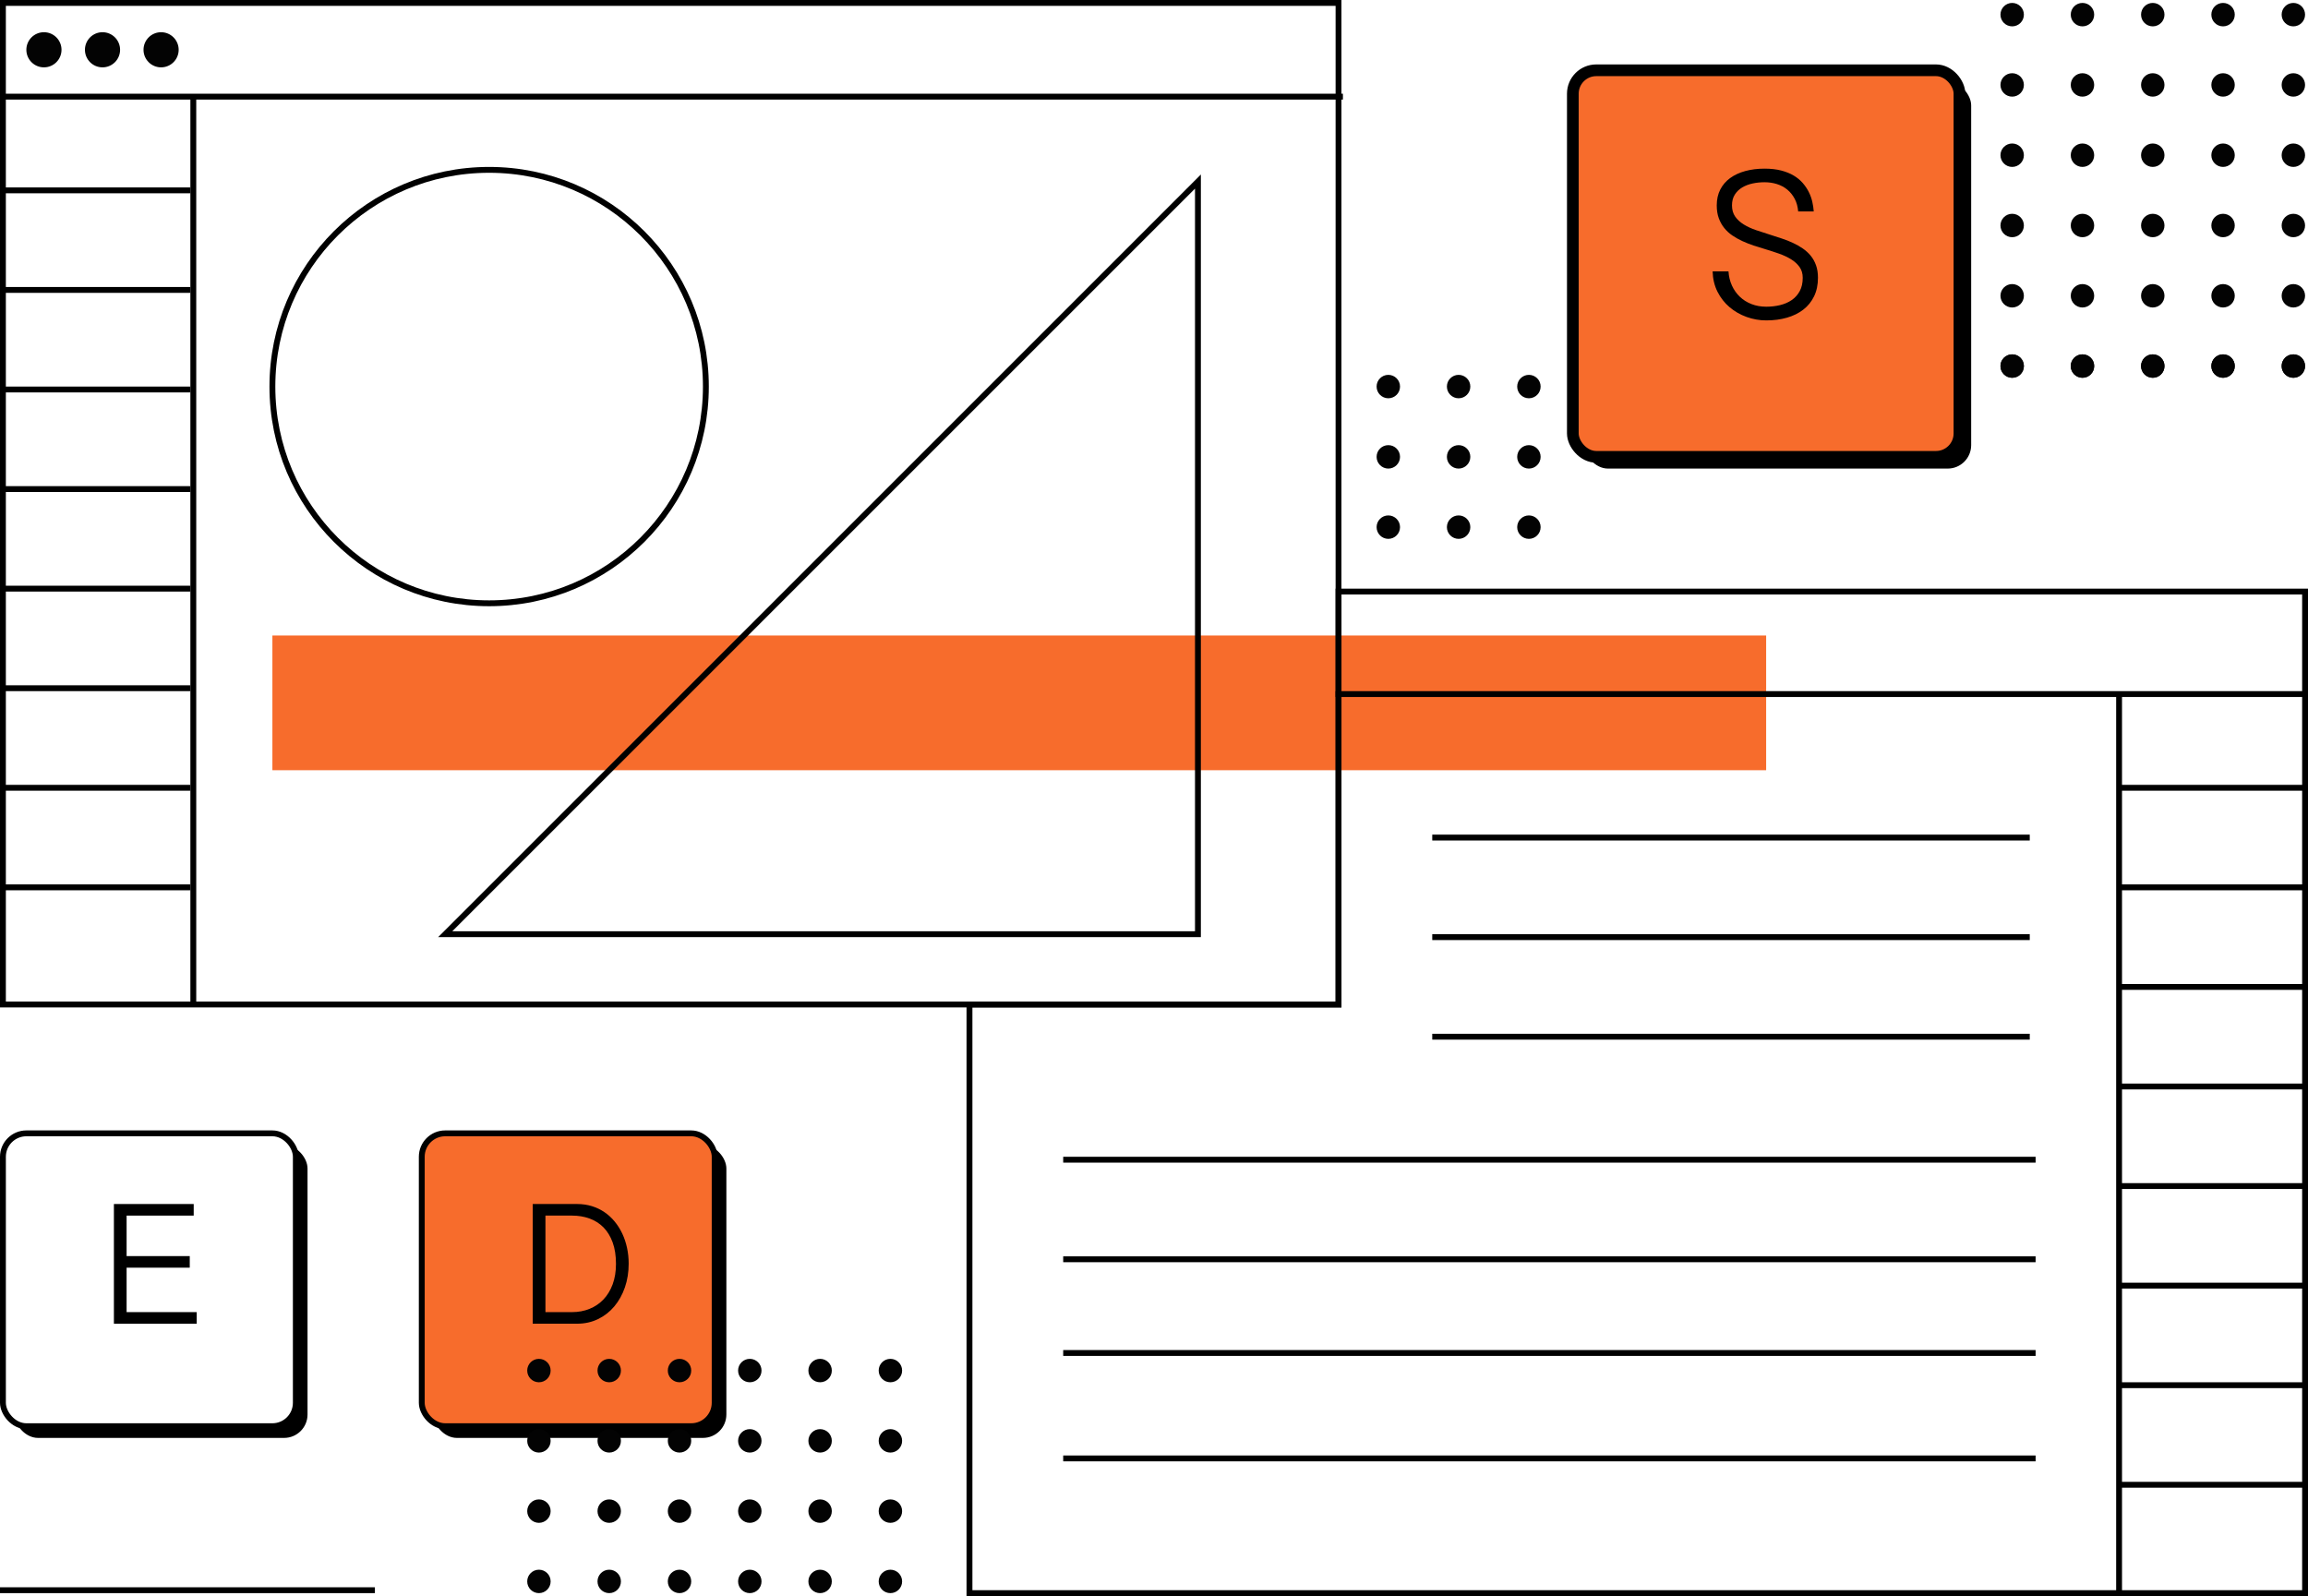 <?xml version="1.0" encoding="UTF-8"?>
<svg width="788px" height="545px" viewBox="0 0 788 545" version="1.1" xmlns="http://www.w3.org/2000/svg" xmlns:xlink="http://www.w3.org/1999/xlink">
    <title>Desktop</title>
    <defs>
        <rect id="path-1" x="0" y="0" width="132" height="132" rx="8"></rect>
        <filter x="-3.0%" y="-3.0%" width="109.1%" height="109.1%" filterUnits="objectBoundingBox" id="filter-2">
            <feMorphology radius="2" operator="dilate" in="SourceAlpha" result="shadowSpreadOuter1"></feMorphology>
            <feOffset dx="4" dy="4" in="shadowSpreadOuter1" result="shadowOffsetOuter1"></feOffset>
            <feComposite in="shadowOffsetOuter1" in2="SourceAlpha" operator="out" result="shadowOffsetOuter1"></feComposite>
            <feColorMatrix values="0 0 0 0 0   0 0 0 0 0   0 0 0 0 0  0 0 0 0.5 0" type="matrix" in="shadowOffsetOuter1"></feColorMatrix>
        </filter>
        <rect id="path-3" x="0" y="0" width="100" height="100" rx="8"></rect>
        <filter x="-3.0%" y="-3.0%" width="110.0%" height="110.0%" filterUnits="objectBoundingBox" id="filter-4">
            <feMorphology radius="1" operator="dilate" in="SourceAlpha" result="shadowSpreadOuter1"></feMorphology>
            <feOffset dx="4" dy="4" in="shadowSpreadOuter1" result="shadowOffsetOuter1"></feOffset>
            <feComposite in="shadowOffsetOuter1" in2="SourceAlpha" operator="out" result="shadowOffsetOuter1"></feComposite>
            <feColorMatrix values="0 0 0 0 0   0 0 0 0 0   0 0 0 0 0  0 0 0 0.5 0" type="matrix" in="shadowOffsetOuter1"></feColorMatrix>
        </filter>
        <rect id="path-5" x="0" y="0" width="100" height="100" rx="8"></rect>
        <filter x="-3.0%" y="-3.0%" width="110.0%" height="110.0%" filterUnits="objectBoundingBox" id="filter-6">
            <feMorphology radius="1" operator="dilate" in="SourceAlpha" result="shadowSpreadOuter1"></feMorphology>
            <feOffset dx="4" dy="4" in="shadowSpreadOuter1" result="shadowOffsetOuter1"></feOffset>
            <feComposite in="shadowOffsetOuter1" in2="SourceAlpha" operator="out" result="shadowOffsetOuter1"></feComposite>
            <feColorMatrix values="0 0 0 0 0   0 0 0 0 0   0 0 0 0 0  0 0 0 0.5 0" type="matrix" in="shadowOffsetOuter1"></feColorMatrix>
        </filter>
    </defs>
    <g id="Desktop" stroke="none" stroke-width="1" fill="none" fill-rule="evenodd">
        <rect id="Rectangle" fill="#F76C2C" x="93" y="217" width="510" height="46"></rect>
        <path d="M787,202 L787,544 L331,544 L331,343 L457,343 L457,202 L787,202 Z" id="Combined-Shape" stroke="#000000" stroke-width="2"></path>
        <rect id="Rectangle" stroke="#000000" stroke-width="2" x="1" y="1" width="456" height="342"></rect>
        <polygon id="Line" fill="#000000" fill-rule="nonzero" points="458.5 32 458.5 34 0.5 34 0.5 32"></polygon>
        <polygon id="Line-Copy-11" fill="#000000" fill-rule="nonzero" points="788 236 788 238 456 238 456 236"></polygon>
        <polygon id="Line-Copy-14" fill="#000000" fill-rule="nonzero" points="693 319 693 321 489 321 489 319"></polygon>
        <polygon id="Line-Copy-18" fill="#000000" fill-rule="nonzero" points="693 285 693 287 489 287 489 285"></polygon>
        <polygon id="Line-Copy-15" fill="#000000" fill-rule="nonzero" points="693 353 693 355 489 355 489 353"></polygon>
        <polygon id="Line-Copy-16" fill="#000000" fill-rule="nonzero" points="695 395 695 397 363 397 363 395"></polygon>
        <polygon id="Line-Copy-17" fill="#000000" fill-rule="nonzero" points="695 429 695 431 363 431 363 429"></polygon>
        <polygon id="Line-Copy-20" fill="#000000" fill-rule="nonzero" points="695 461 695 463 363 463 363 461"></polygon>
        <polygon id="Line-Copy-21" fill="#000000" fill-rule="nonzero" points="695 497 695 499 363 499 363 497"></polygon>
        <g id="Group-2" transform="translate(1, 64)" fill="#000000" fill-rule="nonzero">
            <polygon id="Line-Copy-2" points="64 0 64 2 0 2 0 0"></polygon>
            <polygon id="Line-Copy-3" points="64 170 64 172 0 172 0 170"></polygon>
            <polygon id="Line-Copy-7" points="64 204 64 206 0 206 0 204"></polygon>
            <polygon id="Line-Copy-8" points="64 238 64 240 0 240 0 238"></polygon>
            <polygon id="Line-Copy-9" points="64 136 64 138 0 138 0 136"></polygon>
            <polygon id="Line-Copy-4" points="64 102 64 104 0 104 0 102"></polygon>
            <polygon id="Line-Copy-5" points="64 68 64 70 0 70 0 68"></polygon>
            <polygon id="Line-Copy-6" points="64 34 64 36 0 36 0 34"></polygon>
        </g>
        <polygon id="Line-Copy" fill="#000000" fill-rule="nonzero" transform="translate(66, 188) rotate(90) translate(-66, -188) " points="221 187 221 189 -89 189 -89 187"></polygon>
        <polygon id="Path-Copy-2" fill="#000000" fill-rule="nonzero" points="128 542 128 544 0 544 0 542"></polygon>
        <polygon id="Line-Copy-12" fill="#000000" fill-rule="nonzero" transform="translate(723, 390.5) rotate(90) translate(-723, -390.5) " points="877 389 877 391 570 391 570 389"></polygon>
        <circle id="Oval" fill="#030303" cx="15" cy="17" r="6"></circle>
        <circle id="Oval-Copy" fill="#030303" cx="35" cy="17" r="6"></circle>
        <circle id="Oval-Copy-2" fill="#030303" cx="55" cy="17" r="6"></circle>
        <polygon id="Path" stroke="#000000" stroke-width="2" fill-rule="nonzero" points="409 319 409 62 152 319"></polygon>
        <path d="M167,58 C126.131,58 93,91.131 93,132 C93,172.869 126.131,206 167,206 C207.869,206 241,172.869 241,132 C241,91.131 207.869,58 167,58 Z" id="Path" stroke="#000000" stroke-width="2" fill-rule="nonzero"></path>
        <g id="Group-2-Copy" transform="translate(724, 268)" fill="#000000" fill-rule="nonzero">
            <polygon id="Line-Copy-2" points="64 0 64 2 0 2 0 0"></polygon>
            <polygon id="Line-Copy-3" points="64 170 64 172 0 172 0 170"></polygon>
            <polygon id="Line-Copy-7" points="64 204 64 206 0 206 0 204"></polygon>
            <polygon id="Line-Copy-8" points="64 238 64 240 0 240 0 238"></polygon>
            <polygon id="Line-Copy-9" points="64 136 64 138 0 138 0 136"></polygon>
            <polygon id="Line-Copy-4" points="64 102 64 104 0 104 0 102"></polygon>
            <polygon id="Line-Copy-5" points="64 68 64 70 0 70 0 68"></polygon>
            <polygon id="Line-Copy-6" points="64 34 64 36 0 36 0 34"></polygon>
        </g>
        <g id="Group-3" transform="translate(537, 24)">
            <g id="Rectangle">
                <use fill="black" fill-opacity="1" filter="url(#filter-2)" xlink:href="#path-1"></use>
                <use stroke="#000000" stroke-width="4" fill="#F76C2C" fill-rule="evenodd" xlink:href="#path-1"></use>
            </g>
            <path d="M66.043,85.406 C68.598,85.406 70.953,85.096 73.109,84.475 C75.266,83.854 77.129,82.934 78.699,81.715 C80.27,80.496 81.494,78.979 82.373,77.162 C83.252,75.346 83.691,73.242 83.691,70.852 C83.691,69.258 83.475,67.846 83.041,66.615 C82.607,65.385 82.004,64.295 81.23,63.346 C80.457,62.396 79.549,61.564 78.506,60.85 C77.463,60.135 76.338,59.496 75.131,58.934 C73.924,58.371 72.658,57.873 71.334,57.439 C70.01,57.006 68.691,56.578 67.379,56.156 C65.715,55.641 64.098,55.113 62.527,54.574 C60.957,54.035 59.562,53.391 58.344,52.641 C57.125,51.891 56.152,50.994 55.426,49.951 C54.699,48.908 54.336,47.637 54.336,46.137 C54.336,44.684 54.658,43.453 55.303,42.445 C55.947,41.438 56.791,40.623 57.834,40.002 C58.877,39.381 60.061,38.93 61.385,38.648 C62.709,38.367 64.062,38.227 65.445,38.227 C66.945,38.227 68.363,38.438 69.699,38.859 C71.035,39.281 72.213,39.914 73.232,40.758 C74.252,41.602 75.09,42.645 75.746,43.887 C76.402,45.129 76.801,46.57 76.941,48.211 L76.941,48.211 L82.25,48.211 C82.18,47.156 82.016,46.055 81.758,44.906 C81.5,43.758 81.102,42.645 80.562,41.566 C80.023,40.488 79.332,39.463 78.488,38.49 C77.645,37.518 76.613,36.668 75.395,35.941 C74.176,35.215 72.746,34.641 71.105,34.219 C69.465,33.797 67.578,33.586 65.445,33.586 C63.055,33.586 60.857,33.861 58.854,34.412 C56.85,34.963 55.127,35.766 53.686,36.82 C52.244,37.875 51.125,39.182 50.328,40.74 C49.531,42.299 49.133,44.098 49.133,46.137 C49.133,47.777 49.361,49.225 49.818,50.479 C50.275,51.732 50.896,52.852 51.682,53.836 C52.467,54.82 53.393,55.676 54.459,56.402 C55.525,57.129 56.674,57.773 57.904,58.336 C59.135,58.898 60.412,59.402 61.736,59.848 C63.061,60.293 64.379,60.703 65.691,61.078 C67.262,61.547 68.814,62.051 70.35,62.59 C71.885,63.129 73.256,63.768 74.463,64.506 C75.67,65.244 76.643,66.123 77.381,67.143 C78.119,68.162 78.488,69.398 78.488,70.852 C78.488,72.633 78.148,74.15 77.469,75.404 C76.789,76.658 75.875,77.678 74.727,78.463 C73.578,79.248 72.254,79.822 70.754,80.186 C69.254,80.549 67.684,80.73 66.043,80.73 C64.215,80.73 62.533,80.432 60.998,79.834 C59.463,79.236 58.133,78.398 57.008,77.32 C55.883,76.242 54.986,74.971 54.318,73.506 C53.65,72.041 53.258,70.43 53.141,68.672 L53.141,68.672 L47.727,68.672 C47.797,71.25 48.354,73.57 49.396,75.633 C50.439,77.695 51.811,79.447 53.51,80.889 C55.209,82.33 57.148,83.443 59.328,84.229 C61.508,85.014 63.746,85.406 66.043,85.406 Z" id="S" fill="#000000" fill-rule="nonzero"></path>
        </g>
        <g id="Group-3-Copy" transform="translate(1, 387)">
            <g id="Rectangle">
                <use fill="black" fill-opacity="1" filter="url(#filter-4)" xlink:href="#path-3"></use>
                <use stroke="#000000" stroke-width="2" fill="#FFFFFF" fill-rule="evenodd" xlink:href="#path-3"></use>
            </g>
            <polygon id="E" fill="#000000" fill-rule="nonzero" points="66.16 65 66.16 61.045 42.225 61.045 42.225 45.869 63.787 45.869 63.787 41.914 42.225 41.914 42.225 28.086 65.135 28.086 65.135 24.131 37.889 24.131 37.889 65"></polygon>
        </g>
        <g id="Group-3-Copy-2" transform="translate(144, 387)">
            <g id="Rectangle">
                <use fill="black" fill-opacity="1" filter="url(#filter-6)" xlink:href="#path-5"></use>
                <use stroke="#000000" stroke-width="2" fill="#F76C2C" fill-rule="evenodd" xlink:href="#path-5"></use>
            </g>
            <path d="M53.035,65 C55.633,65 58.011,64.478 60.169,63.433 C62.327,62.388 64.183,60.942 65.735,59.097 C67.288,57.251 68.494,55.083 69.354,52.593 C70.213,50.103 70.643,47.402 70.643,44.492 C70.643,42.637 70.457,40.845 70.086,39.116 C69.715,37.388 69.178,35.771 68.475,34.268 C67.771,32.764 66.907,31.387 65.882,30.137 C64.856,28.887 63.694,27.817 62.396,26.929 C61.097,26.04 59.661,25.352 58.089,24.863 C56.517,24.375 54.832,24.131 53.035,24.131 L53.035,24.131 L37.889,24.131 L37.889,65 L53.035,65 Z M51.307,61.045 L42.225,61.045 L42.225,28.086 L51.307,28.086 C53.436,28.086 55.413,28.413 57.239,29.067 C59.065,29.722 60.652,30.723 62,32.07 C63.348,33.418 64.402,35.132 65.164,37.212 C65.926,39.292 66.307,41.748 66.307,44.58 C66.307,47.178 65.931,49.497 65.179,51.538 C64.427,53.579 63.382,55.303 62.044,56.709 C60.706,58.115 59.119,59.189 57.283,59.932 C55.447,60.674 53.455,61.045 51.307,61.045 L51.307,61.045 Z" id="D" fill="#000000" fill-rule="nonzero"></path>
        </g>
        <g id="Group" transform="translate(683, 1)" fill="#030303">
            <g id="Group-4">
                <circle id="Oval-Copy" cx="4" cy="4" r="4"></circle>
                <circle id="Oval-Copy-2" cx="28" cy="4" r="4"></circle>
                <circle id="Oval-Copy-5" cx="52" cy="4" r="4"></circle>
                <circle id="Oval-Copy-4" cx="76" cy="4" r="4"></circle>
                <circle id="Oval-Copy-3" cx="100" cy="4" r="4"></circle>
            </g>
            <g id="Group-4-Copy" transform="translate(0, 24)">
                <circle id="Oval-Copy" cx="4" cy="4" r="4"></circle>
                <circle id="Oval-Copy-2" cx="28" cy="4" r="4"></circle>
                <circle id="Oval-Copy-5" cx="52" cy="4" r="4"></circle>
                <circle id="Oval-Copy-4" cx="76" cy="4" r="4"></circle>
                <circle id="Oval-Copy-3" cx="100" cy="4" r="4"></circle>
            </g>
            <g id="Group-4-Copy-2" transform="translate(0, 48)">
                <circle id="Oval-Copy" cx="4" cy="4" r="4"></circle>
                <circle id="Oval-Copy-2" cx="28" cy="4" r="4"></circle>
                <circle id="Oval-Copy-5" cx="52" cy="4" r="4"></circle>
                <circle id="Oval-Copy-4" cx="76" cy="4" r="4"></circle>
                <circle id="Oval-Copy-3" cx="100" cy="4" r="4"></circle>
            </g>
            <g id="Group-4-Copy-3" transform="translate(0, 72)">
                <circle id="Oval-Copy" cx="4" cy="4" r="4"></circle>
                <circle id="Oval-Copy-2" cx="28" cy="4" r="4"></circle>
                <circle id="Oval-Copy-5" cx="52" cy="4" r="4"></circle>
                <circle id="Oval-Copy-4" cx="76" cy="4" r="4"></circle>
                <circle id="Oval-Copy-3" cx="100" cy="4" r="4"></circle>
            </g>
            <g id="Group-4-Copy-4" transform="translate(0, 96)">
                <circle id="Oval-Copy" cx="4" cy="4" r="4"></circle>
                <circle id="Oval-Copy-2" cx="28" cy="4" r="4"></circle>
                <circle id="Oval-Copy-5" cx="52" cy="4" r="4"></circle>
                <circle id="Oval-Copy-4" cx="76" cy="4" r="4"></circle>
                <circle id="Oval-Copy-3" cx="100" cy="4" r="4"></circle>
            </g>
            <g id="Group-4-Copy-5" transform="translate(0, 120)">
                <circle id="Oval-Copy" cx="4" cy="4" r="4"></circle>
                <circle id="Oval-Copy-2" cx="28" cy="4" r="4"></circle>
                <circle id="Oval-Copy-5" cx="52" cy="4" r="4"></circle>
                <circle id="Oval-Copy-4" cx="76" cy="4" r="4"></circle>
                <circle id="Oval-Copy-3" cx="100" cy="4" r="4"></circle>
            </g>
            <g id="Group-4-Copy-6" transform="translate(0, 120)">
                <circle id="Oval-Copy" cx="4" cy="4" r="4"></circle>
                <circle id="Oval-Copy-2" cx="28" cy="4" r="4"></circle>
                <circle id="Oval-Copy-5" cx="52" cy="4" r="4"></circle>
                <circle id="Oval-Copy-4" cx="76" cy="4" r="4"></circle>
                <circle id="Oval-Copy-3" cx="100" cy="4" r="4"></circle>
            </g>
        </g>
        <g id="Group-Copy-2" transform="translate(470, 128)" fill="#030303">
            <g id="Group-4">
                <circle id="Oval-Copy" cx="4" cy="4" r="4"></circle>
                <circle id="Oval-Copy-2" cx="28" cy="4" r="4"></circle>
                <circle id="Oval-Copy-5" cx="52" cy="4" r="4"></circle>
            </g>
            <g id="Group-4-Copy" transform="translate(0, 24)">
                <circle id="Oval-Copy" cx="4" cy="4" r="4"></circle>
                <circle id="Oval-Copy-2" cx="28" cy="4" r="4"></circle>
                <circle id="Oval-Copy-5" cx="52" cy="4" r="4"></circle>
            </g>
            <g id="Group-4-Copy-2" transform="translate(0, 48)">
                <circle id="Oval-Copy" cx="4" cy="4" r="4"></circle>
                <circle id="Oval-Copy-2" cx="28" cy="4" r="4"></circle>
                <circle id="Oval-Copy-5" cx="52" cy="4" r="4"></circle>
            </g>
        </g>
        <g id="Group-Copy" transform="translate(180, 464)" fill="#030303">
            <g id="Group-4">
                <circle id="Oval" cx="4" cy="4" r="4"></circle>
                <circle id="Oval-Copy" cx="28" cy="4" r="4"></circle>
                <circle id="Oval-Copy-2" cx="52" cy="4" r="4"></circle>
                <circle id="Oval-Copy-5" cx="76" cy="4" r="4"></circle>
                <circle id="Oval-Copy-4" cx="100" cy="4" r="4"></circle>
                <circle id="Oval-Copy-3" cx="124" cy="4" r="4"></circle>
            </g>
            <g id="Group-4-Copy" transform="translate(0, 24)">
                <circle id="Oval" cx="4" cy="4" r="4"></circle>
                <circle id="Oval-Copy" cx="28" cy="4" r="4"></circle>
                <circle id="Oval-Copy-2" cx="52" cy="4" r="4"></circle>
                <circle id="Oval-Copy-5" cx="76" cy="4" r="4"></circle>
                <circle id="Oval-Copy-4" cx="100" cy="4" r="4"></circle>
                <circle id="Oval-Copy-3" cx="124" cy="4" r="4"></circle>
            </g>
            <g id="Group-4-Copy-2" transform="translate(0, 48)">
                <circle id="Oval" cx="4" cy="4" r="4"></circle>
                <circle id="Oval-Copy" cx="28" cy="4" r="4"></circle>
                <circle id="Oval-Copy-2" cx="52" cy="4" r="4"></circle>
                <circle id="Oval-Copy-5" cx="76" cy="4" r="4"></circle>
                <circle id="Oval-Copy-4" cx="100" cy="4" r="4"></circle>
                <circle id="Oval-Copy-3" cx="124" cy="4" r="4"></circle>
            </g>
            <g id="Group-4-Copy-3" transform="translate(0, 72)">
                <circle id="Oval" cx="4" cy="4" r="4"></circle>
                <circle id="Oval-Copy" cx="28" cy="4" r="4"></circle>
                <circle id="Oval-Copy-2" cx="52" cy="4" r="4"></circle>
                <circle id="Oval-Copy-5" cx="76" cy="4" r="4"></circle>
                <circle id="Oval-Copy-4" cx="100" cy="4" r="4"></circle>
                <circle id="Oval-Copy-3" cx="124" cy="4" r="4"></circle>
            </g>
        </g>
    </g>
</svg>